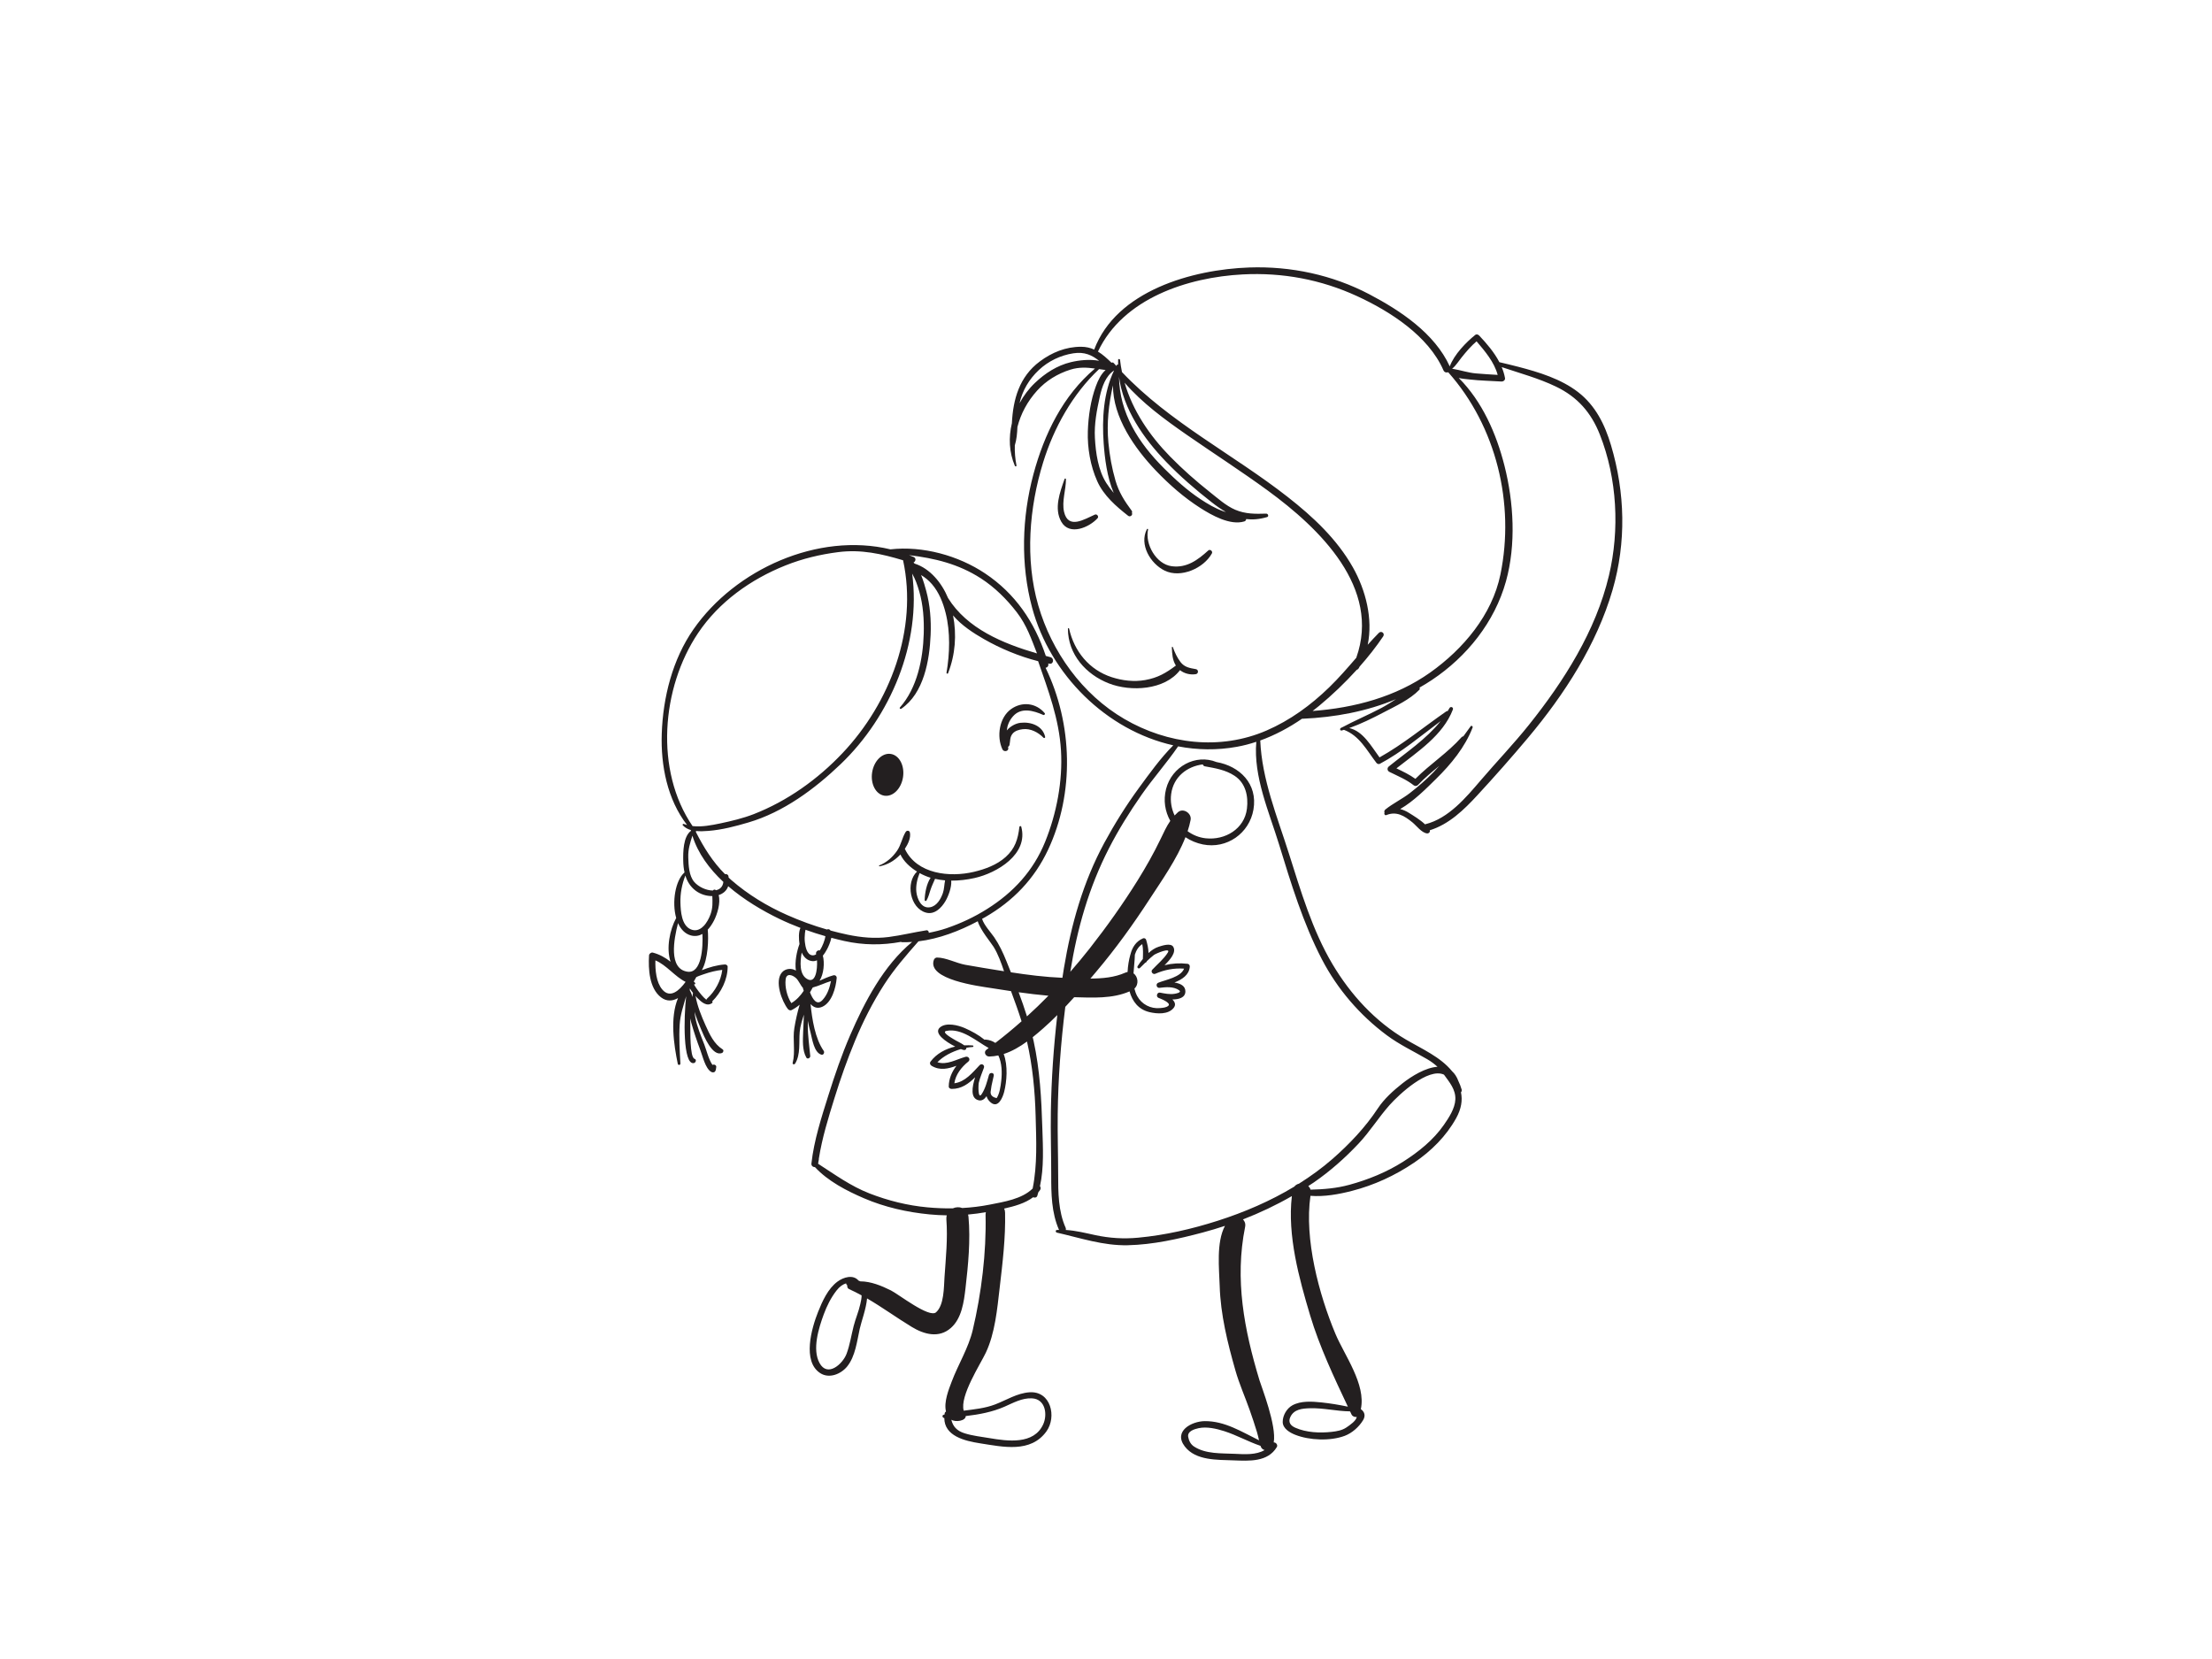 <?xml version="1.0" encoding="utf-8"?>
<!-- Generator: Adobe Illustrator 17.0.0, SVG Export Plug-In . SVG Version: 6.00 Build 0)  -->
<!DOCTYPE svg PUBLIC "-//W3C//DTD SVG 1.1//EN" "http://www.w3.org/Graphics/SVG/1.1/DTD/svg11.dtd">
<svg version="1.1" id="Layer_1" xmlns="http://www.w3.org/2000/svg" xmlns:xlink="http://www.w3.org/1999/xlink" x="0px" y="0px"
	 width="800px" height="600px" viewBox="0 0 800 600" enable-background="new 0 0 800 600" xml:space="preserve">
<g>
	<path fill="#231F20" d="M395.974,186.119c-3.725,1.623-9.635,5.492-11.138-0.986c-0.88-3.836,0.699-7.967,0.68-11.841
		c0-0.257-0.409-0.311-0.494-0.073c-1.69,4.805-3.92,10.709-1.173,15.508c2.958,5.161,10.118,1.989,13.094-1.295
		C397.511,186.807,396.735,185.782,395.974,186.119z"/>
	<path fill="#231F20" d="M437.001,199.072c-3.803,3.448-7.794,6.425-13.238,5.71c-5.635-0.739-9.733-8.018-8.545-13.278
		c0.056-0.257-0.306-0.337-0.42-0.126c-2.863,5.579,1.261,12.463,6.405,14.986c5.827,2.859,14.163-0.852,17.102-6.23
		C438.708,199.381,437.642,198.499,437.001,199.072z"/>
	<path fill="#231F20" d="M432.5,242.003c-2.199-0.384-4.096-0.68-5.538-2.543c-1.217-1.559-2.13-3.563-2.793-5.421
		c-0.065-0.206-0.359-0.111-0.352,0.093c0.099,2.363,0.201,4.59,1.458,6.575c-3.595,2.689-6.519,4.428-11.13,5.244
		c-4.018,0.712-8.214,0.209-12.069-1.037c-8.149-2.636-13.58-9.348-15.421-17.554c-0.061-0.274-0.423-0.228-0.427,0.044
		c0.019,9.247,6.504,16.533,14.837,19.766c7.885,3.077,20.148,2.456,25.695-4.797c1.584,1.251,3.723,1.764,5.708,1.453
		C433.497,243.673,433.541,242.18,432.5,242.003z"/>
	<path fill="#231F20" d="M369.104,261.409c-1.761,0.192-3.711,1.258-4.989,2.757c0.201-1.795,0.836-3.508,2.283-5.139
		c2.98-3.345,7.434-1.991,10.905-0.464c0.376,0.172,0.811-0.311,0.525-0.651c-3.136-3.718-8.18-4.272-12.12-1.488
		c-4.352,3.08-5.324,9.978-3.17,14.578c0.503,1.078,2.352,0.752,2.111-0.534c-0.027-0.126-0.046-0.257-0.075-0.377
		c0.252-0.126,0.454-0.36,0.532-0.707c0.318-1.482,0.064-2.73,1.081-4.005c0.86-1.084,2.373-1.487,3.673-1.652
		c2.84-0.36,5.648,1.129,7.561,3.114c0.218,0.221,0.642-0.024,0.578-0.313C377.131,262.483,372.853,260.992,369.104,261.409z"/>
	<path fill="#231F20" d="M326.589,281.079c-0.636,4.171-3.655,7.167-6.742,6.694c-3.084-0.472-5.067-4.234-4.43-8.406
		c0.641-4.172,3.66-7.168,6.745-6.696C325.246,273.146,327.23,276.908,326.589,281.079z"/>
	<path fill="#231F20" d="M369.346,298.979c-0.093-0.344-0.636-0.252-0.67,0.078c-0.508,4.435-1.559,7.846-4.991,10.913
		c-3.172,2.839-7.391,4.377-11.469,5.348c-8.695,2.06-20.594,0.857-24.939-8.256c-0.008-0.019-0.025-0.034-0.039-0.049
		c1.236-1.839,2.208-4.053,1.853-5.871c-0.16-0.837-1.13-0.925-1.557-0.238c-1.301,2.128-1.623,4.646-3.107,6.793
		c-1.588,2.293-3.803,4.28-6.407,5.286c-0.184,0.075-0.117,0.381,0.088,0.34c2.888-0.595,5.135-1.882,7.212-3.954
		c0.104-0.099,0.221-0.23,0.323-0.347c1.178,2.499,3.461,4.627,6.013,6.196c-4.206,4.025-2.541,13.189,3.18,14.828
		c3.145,0.915,5.696-1.741,7.118-4.171c0.96-1.647,2.301-4.96,2.065-7.381c2.839,0.021,5.695-0.326,8.46-0.943
		C360.532,315.746,372.07,308.95,369.346,298.979z M341.011,322.967c-0.753,2.157-2.191,4.722-4.63,5.154
		c-3.226,0.573-4.695-3.085-4.972-5.586c-0.24-2.224,0.326-4.651,1.179-6.77c1.323,0.727,2.674,1.293,3.976,1.689
		c-1.464,2.188-2.07,5.497-2.154,8.022c-0.014,0.405,0.454,0.544,0.666,0.196c0.69-1.171,1.035-2.558,1.452-3.85
		c0.44-1.363,1.062-2.616,1.622-3.93c0.005-0.015,0.005-0.031,0.008-0.046c1.205,0.264,2.419,0.459,3.646,0.552
		C341.49,319.88,341.499,321.577,341.011,322.967z"/>
	<path fill="#231F20" d="M582.638,161.01c-2.232-7.496-5.601-14.323-11.887-19.19c-6.213-4.799-14.199-7.224-21.699-9.179
		c-2.252-0.587-4.515-1.122-6.779-1.654c-1.86-3.571-4.588-6.753-7.296-9.621c-0.376-0.398-0.969-0.609-1.452-0.221
		c-3.328,2.667-7.615,7.092-9.198,11.362c-5.47-11.962-17.833-20.169-29.086-26.079c-13.354-7.01-28.377-10.213-43.421-9.691
		c-20.561,0.714-48.05,8.382-56.088,29.69c-1.406-0.637-2.954-1.021-4.758-1.016c-5.513-0.003-10.531,2.04-14.913,5.31
		c-7.442,5.533-9.674,13.771-10.1,22.346c-1.221,5.13-1.02,10.532,1.088,15.426c0.129,0.304,0.642,0.202,0.576-0.134
		c-0.481-2.456-0.675-4.891-0.604-7.277c0.658-2.121,0.854-4.394,0.945-6.677c1.226-4.76,3.597-9.222,7.102-13.113
		c3.224-3.597,7.447-6.159,12.037-7.6c3.145-0.986,6.002-0.797,8.909-0.406c-11.579,9.771-18.375,23.723-22.27,38.257
		c-4.177,15.591-4.68,32.595-0.469,48.226c6.544,24.295,26.917,44.378,51.052,49.789c-4.639,4.661-8.608,10.196-12.453,15.452
		c-4.601,6.293-8.752,12.924-12.462,19.769c-7.714,14.258-11.982,29.484-14.637,45.393c-0.19,1.149-0.364,2.308-0.541,3.461
		c-6.244-0.258-12.455-1.04-18.634-1.989c-0.534-1.346-1.081-2.694-1.615-4.032c-1.258-3.111-2.562-5.929-4.449-8.683
		c-1.146-1.659-3.656-4.331-4.356-6.616c0.379-0.214,0.768-0.413,1.146-0.629c10.105-5.837,17.758-13.782,22.73-24.369
		c9.589-20.429,8.914-45.534-0.903-65.791c0.636-0.107,1.19-0.707,0.947-1.54c-0.003-0.017-0.007-0.025-0.007-0.041
		c0.14,0.027,0.287,0.068,0.43,0.095c1.55,0.285,1.827-1.982,0.362-2.37c-0.544-0.148-1.105-0.296-1.657-0.45
		c-4.099-12.253-10.99-22.52-21.996-29.858c-9.653-6.441-22.504-10.002-34.206-8.683c-26.174-6.276-56.104,7.199-71.229,28.921
		c-7.58,10.886-11.017,24.598-11.466,37.723c-0.391,11.525,2.002,23.801,9.155,33.049c-0.399-0.119-0.794-0.225-1.179-0.376
		c-0.26-0.111-0.602,0.226-0.377,0.472c0.806,0.876,1.81,1.401,2.905,1.725c0.022,0.09,0.054,0.18,0.077,0.277
		c-2.856,2.091-2.869,7.75-2.815,10.833c0.025,1.448,0.167,2.876,0.472,4.233c-0.005,0.007-0.014,0.007-0.02,0.007
		c-3.301,2.859-4.617,10.726-2.998,16.461c-2.285,4.178-3.694,10.927-2.031,15.819c-1.928-1.506-4.017-2.677-6.424-3.304
		c-0.595-0.149-1.331,0.401-1.365,1.003c-0.296,4.911,0.059,11.906,4.338,15.185c2.06,1.579,4.193,1.36,6.141,0.269
		c-2.975,7.134-1.504,16.888-0.09,23.765c0.126,0.605,0.984,0.508,0.954-0.112c-0.257-4.669-0.549-9.358-0.269-14.031
		c0.223-3.665,1.384-6.9,2.359-10.301c-0.891,7.685-1.229,24.979,2.781,24.179c0.702-0.133,1.077-1.285,0.235-1.544
		c-1.748-0.561-1.465-10.508-1.518-11.928c-0.031-0.889-0.042-1.773-0.046-2.664c0.102,0.5,0.223,0.986,0.361,1.469
		c0.972,3.389,2.065,6.724,3.322,10.015c0.829,2.181,1.774,6.507,3.846,7.796c0.447,0.287,1.137,0.37,1.489-0.153
		c0.357-0.534,0.251-0.85,0.391-1.455c0.18-0.768-0.76-1.215-1.345-0.862c-1.379-1.895-2.25-5.577-2.944-7.328
		c-1.215-3.093-2.565-6.335-3.231-9.597c-0.138-0.687-0.229-1.458-0.308-2.257c0.639,2.23,1.571,4.419,2.353,6.286
		c0.933,2.227,4.081,10.063,7.592,8.555c0.469-0.202,0.7-0.971,0.197-1.29c-3.156-1.999-4.715-5.453-6.206-8.771
		c-1.429-3.202-2.983-6.952-3.58-10.558c0.195,0.233,0.386,0.474,0.597,0.692c1.469,1.491,3.469,3.335,5.426,1.856
		c0.197-0.156,0.131-0.433-0.029-0.552c3.284-3.248,5.601-7.936,5.616-12.557c0.002-0.524-0.578-0.847-1.03-0.816
		c-2.842,0.207-5.662,1.013-8.318,2.076c2.332-4.037,2.468-11.442,2.145-14.658c0.922-0.983,1.681-2.179,2.28-3.346
		c1.091-2.126,2.46-6.32,1.661-9.159c1.603-0.513,2.9-1.571,3.452-3.22c5.724,4.931,12.409,8.888,18.561,11.848
		c2.47,1.19,5.004,2.254,7.568,3.235c-0.745,1.62-0.591,4.054-0.345,5.839c-0.988,2.669-1.763,6.46-1.3,9.604
		c-1.59-1.005-3.794-0.775-5.035,0.646c-2.774,3.179-0.051,10.468,2.154,13.262c0.291,0.367,0.862,0.609,1.312,0.383
		c1.093-0.559,2.062-1.215,2.939-1.963c-0.836,2.768-1.474,5.691-1.921,8.418c-0.695,4.187,0.45,8.484-0.619,12.645
		c-0.136,0.554,0.641,0.67,0.889,0.26c2.045-3.362,1.327-7.734,1.666-11.499c0.192-2.118,0.863-4.17,1.511-6.216
		c-0.051,2.045-0.206,4.105-0.269,6.133c-0.095,3.036-0.387,6.646,1.139,9.37c0.415,0.738,1.489,0.166,1.428-0.561
		c-0.323-3.689-0.889-7.17-0.877-10.913c0.002-0.609-0.002-1.214-0.012-1.815c0.291,1.513,0.666,2.998,1.028,4.389
		c0.574,2.211,1.234,7.136,3.892,7.87c0.781,0.221,1.234-0.816,0.838-1.384c-3.123-4.437-4.189-11.401-4.763-16.92
		c1.073,1.164,2.449,1.773,4.228,0.993c3.526-1.56,4.947-6.973,5.229-10.393c0.058-0.736-0.554-1.173-1.236-0.989
		c-1.729,0.479-3.347,1.207-4.969,1.948c1.547-2.4,1.88-6.494,1.203-9.065c0.641-0.777,1.166-1.654,1.571-2.424
		c0.387-0.724,1.181-2.453,1.496-4.037c1.554,0.408,3.114,0.802,4.682,1.153c6.872,1.543,13.752,1.577,20.503,0.316
		c0.104,0.071,0.225,0.123,0.384,0.123c1.222,0.029,2.439-0.01,3.655-0.095c-10.351,8.559-17.204,21.687-22.404,33.708
		c-3.066,7.09-5.575,14.415-7.889,21.784c-2.511,7.983-5.21,16.288-6.131,24.626c-0.099,0.875,0.615,1.35,1.285,1.334
		c4.698,5.077,11.489,8.576,17.724,11.258c7.519,3.23,15.623,5.055,23.747,5.834c2.057,0.194,4.122,0.309,6.189,0.337
		c-0.114,0.435-0.18,0.916-0.143,1.445c0.534,7.007-0.197,13.928-0.673,20.911c-0.248,3.607-0.104,10.078-3.055,12.71
		c-2.461,2.191-13.61-6.56-16.303-7.899c-3.376-1.681-7.26-3.291-11.086-3.294c-0.211-0.092-0.406-0.201-0.646-0.276
		c-1.987-2.322-5.48-1.2-7.597,0.355c-3.471,2.562-5.494,7.099-7.041,10.976c-2.32,5.822-5.802,17.855,0.77,22.132
		c3.293,2.145,7.578,0.309,9.778-2.434c2.961-3.692,3.534-9.131,4.525-13.589c0.591-2.672,2.31-7.182,2.653-10.989
		c5.521,3.206,10.551,6.894,16.161,10.306c4.469,2.716,9.832,4.172,14.145,0.372c3.925-3.442,4.724-9.463,5.288-14.342
		c0.983-8.499,1.848-17.345,1.081-25.875c-0.029-0.287-0.083-0.554-0.153-0.797c2.159-0.185,4.304-0.488,6.444-0.847
		c-0.073,0.308-0.12,0.627-0.114,0.981c0.316,13.616-1.496,28.326-4.625,41.577c-1.538,6.542-5.254,12.438-7.617,18.695
		c-1.062,2.803-2.92,7.382-2.067,10.823c-0.24,0.143-0.423,0.364-0.479,0.683c-0.019,0.146-0.022,0.269-0.041,0.408
		c-0.119,0.034-0.248,0.063-0.364,0.102c-0.668,0.214-0.372,1.183,0.272,1.153c-0.003,6.551,7.398,8.309,13.014,9.177
		c8.261,1.284,18.198,3.571,23.91-4.313c3.808-5.259,1.63-14.694-6.123-14.155c-4.498,0.315-8.322,2.824-12.445,4.398
		c-3.619,1.384-7.495,1.751-11.336,2.254c-1.509-5.28,6.043-16.817,7.999-20.983c3.337-7.092,4.102-15.71,4.998-23.386
		c1.056-9.074,2.169-18.114,1.963-27.255c-0.014-0.58-0.136-1.066-0.338-1.472c3.641-0.816,7.576-1.883,10.485-4.1
		c0.535,0.251,1.271,0.163,1.499-0.496c0.146-0.415,0.245-0.853,0.37-1.278c0.223-0.265,0.432-0.527,0.627-0.819
		c0.34-0.5,0.253-1.03-0.027-1.401c1.503-6.766,1.073-14.184,0.862-20.944c-0.33-10.667-0.884-21.073-3.156-31.546
		c-0.104-0.471-0.226-0.923-0.333-1.394c1.338-1.066,2.628-2.164,3.855-3.252c1.742-1.527,3.412-3.128,5.047-4.76
		c-1.35,11.566-2.142,23.206-2.332,34.833c-0.129,7.707,0.141,15.408,0.129,23.118c-0.017,6.641,0.094,13.575,2.822,19.754
		c-0.253,0.007-0.51,0-0.763,0.025c-0.576,0.036-0.529,0.84-0.021,0.956c8.522,1.946,16.786,4.764,25.622,4.566
		c9.173-0.204,18.26-2.254,27.096-4.596c2.72-0.724,5.402-1.534,8.076-2.414c-3.199,6.036-2.096,15.506-1.904,21.748
		c0.318,10.383,2.849,20.592,5.683,30.536c1.38,4.865,3.495,9.574,5.169,14.343c0.93,2.625,1.816,5.273,2.625,7.943
		c0.291,0.988,0.517,1.984,0.756,2.987c-6.303-3.087-12.38-6.986-19.62-6.932c-4.698,0.031-11.503,3.6-7.231,9.174
		c3.964,5.162,11.828,4.785,17.672,5.018c5.625,0.214,12.336,0.658,15.615-4.819c0.403-0.666-0.196-1.571-0.893-1.656
		c-0.085-0.01-0.158-0.014-0.233-0.027c1.083-6.07-4.387-19.96-5.145-22.438c-5.547-18.326-9.033-36.484-5.205-55.505
		c0.229-1.139-0.134-2.062-0.782-2.698c6.104-2.363,12.023-5.171,17.69-8.431c-1.659,14.258,2.594,29.71,6.628,43.197
		c3.347,11.183,8.606,22.315,13.63,32.952c-3.155-0.661-6.332-1.195-9.531-1.531c-3.398-0.347-7.449-0.656-10.553,1.054
		c-2.055,1.139-3.514,3.704-3.485,6.033c0.034,2.393,2.63,3.871,4.546,4.622c5.137,2.02,12.684,2.326,17.891,0.369
		c2.675-1.011,5.142-3.218,6.614-5.63c1.071-1.748,0.442-3.15-0.794-4.017c1.926-8.996-5.97-19.538-9.198-27.255
		c-5.972-14.265-11.282-34.235-9.026-49.896c5.025,0.399,10.349-0.583,14.982-1.78c8.056-2.07,15.639-5.572,22.526-10.229
		c6.158-4.17,11.601-9.572,15.207-16.11c1.841-3.333,2.332-6.417,1.718-9.317c0.229-0.252,0.355-0.622,0.252-0.996
		c-0.306-1.077-0.699-2.067-1.151-3.005c-0.591-1.594-1.373-2.777-2.301-3.605c-4.216-5.188-10.888-8.069-16.749-11.506
		c-11.064-6.48-20.019-16.281-26.521-27.24c-7.291-12.263-11.522-26.662-15.807-40.172c-4.226-13.327-9.713-26.633-10.313-40.718
		c5.368-1.935,10.427-4.651,15.147-7.894c0.063,0.01,0.117,0.034,0.187,0.029c11.695-0.513,23.137-2.638,33.749-7.076
		c-1.731,1.108-3.456,2.21-5.224,3.152c-4.726,2.516-9.677,4.583-14.391,7.112c-0.034,0.012-0.07,0.007-0.107,0.01
		c-0.085,0.008-0.139,0.07-0.175,0.139c-0.008,0.01-0.018,0.01-0.027,0.019c-0.535,0.287-0.25,1.059,0.352,0.886
		c0.255-0.07,0.505-0.153,0.758-0.235c5.638,2.135,8.198,7.34,11.748,11.95c0.26,0.343,0.809,0.574,1.229,0.35
		c7.966-4.245,14.814-10.08,22.001-15.459c-5.18,6.484-12.312,11.223-18.759,16.424c-0.672,0.537-0.571,1.552,0.209,1.938
		c3.022,1.509,6.143,2.75,8.816,4.87c0.503,0.398,1.151,0.277,1.57-0.165c2.36-2.512,5.028-4.695,7.69-6.884
		c-0.712,0.778-1.411,1.571-2.15,2.332c-2.642,2.71-5.514,5.188-8.503,7.51c-2.806,2.179-6.106,3.723-8.853,5.936
		c-0.423,0.338-0.479,0.809-0.321,1.18c-0.238,0.449,0.105,1.081,0.685,0.846c3.677-1.497,6.516,0.315,9.358,2.606
		c1.475,1.188,3.364,3.818,5.348,4.027c0.581,0.068,1.225-0.522,0.969-1.132c6.941-2.142,12.37-7.401,17.208-12.653
		c6.252-6.769,12.417-13.742,18.34-20.803c13.143-15.676,24.794-33.644,30.555-53.43
		C588.208,196.136,587.762,178.214,582.638,161.01z M311.145,471.623c-0.595,2.72-1.736,5.285-2.417,7.982
		c-0.86,3.359-1.341,6.759-2.556,10.019c-1.358,3.628-6.871,8.659-9.781,3.33c-2.713-4.969-0.282-12.654,1.516-17.561
		c1.132-3.078,2.601-6.04,4.617-8.635c1.146-1.472,2.244-2.224,3.476-2.614c0.034,0.292,0.177,0.575,0.444,0.733
		c-0.119,0.513,0.087,1.098,0.622,1.336c1.577,0.709,3.075,1.477,4.542,2.28C311.627,469.559,311.349,470.695,311.145,471.623z
		 M354.759,209.179c5.04,3.264,9.339,7.53,12.987,12.273c3.582,4.639,5.285,9.71,7.297,14.87
		c-12.329-3.59-25.295-8.963-32.17-20.038c-2.261-5.464-6.478-10.66-12.101-12.457c-0.12-0.146-0.253-0.257-0.382-0.387
		c0.778-0.387,1.054-1.571,0.022-2.011c-0.542-0.233-1.095-0.44-1.642-0.651C337.912,201.876,346.566,203.896,354.759,209.179z
		 M252.469,228.957c7.568-11.289,19.069-19.451,31.58-24.449c6.118-2.455,12.57-3.995,19.103-4.826
		c8.307-1.064,15.715,0.627,23.458,2.946c5.408,24.995-4.698,51.575-21.921,69.762c-8.951,9.465-19.921,17.301-32.088,22.051
		c-3.884,1.509-8.045,2.497-12.113,3.355c-3.065,0.639-6.696,1.357-10.016,0.969C236.723,278.628,239.208,248.723,252.469,228.957z
		 M239.489,357.833c-2.167-2.594-2.548-6.985-2.455-10.5c4.034,1.696,7.069,5.892,10.923,7.779
		C245.717,358.185,242.382,361.292,239.489,357.833z M248.617,351.426c-6.901-1.025-4.926-11.685-3.399-17.57
		c0.971,2.186,2.485,3.854,4.627,4.452c1.584,0.427,2.98,0.148,4.192-0.532C254.291,342.605,253.766,352.183,248.617,351.426z
		 M249.499,358.251c-0.015-0.26-0.014-0.525-0.027-0.794c0.357,0.568,0.752,1.115,1.159,1.647c-0.103,0.483-0.165,0.981-0.187,1.477
		C250.222,359.728,249.924,358.936,249.499,358.251z M254.76,352.266c2.065-0.716,4.261-1.26,6.459-1.492
		c-0.444,3.859-2.628,7.833-5.461,10.349c-0.155,0.132-0.231,0.292-0.291,0.457c-1.149-0.889-2.344-2.444-2.818-3.056
		c-0.619-0.791-1.175-1.647-1.695-2.524c0.038,0.003,0.08,0.022,0.127,0.027c0.357,0.034,0.517-0.371,0.27-0.622
		c-0.138-0.138-0.299-0.265-0.44-0.401c0.354-0.581,0.66-1.127,0.913-1.625C252.822,352.891,253.938,352.551,254.76,352.266z
		 M256.943,330.758c-0.511,1.402-1.387,3.092-2.567,4.261c-0.134,0.065-0.238,0.173-0.323,0.292
		c-1.153,1.001-2.567,1.496-4.199,0.809c-3.371-1.414-3.678-6.558-3.765-9.618c-0.101-3.332,0.552-6.753,1.783-9.859
		c0.649,2.115,1.781,4.013,3.702,5.474c1.765,1.327,3.991,1.999,6.048,1.96C257.699,326.37,257.84,328.288,256.943,330.758z
		 M258.922,321.968c-0.003-0.01-0.012-0.017-0.021-0.027c-0.379-0.372-0.826-0.204-1.091,0.129
		c-2.343-0.007-5.169-1.294-6.711-3.087c-1.951-2.259-2.076-6.014-2.174-8.843c-0.109-2.978,0.663-5.3,1.491-7.904
		c1.985,6.405,6.113,11.979,11.2,16.725C261.415,320.747,260.343,321.672,258.922,321.968z M286.196,362.798
		c-1.551-2.432-2.38-5.844-2.057-8.591c0.282-2.339,2.393-1.664,3.704-0.503c1.006,0.891,1.618,2.567,2.553,3.585
		c0.008,0.056,0,0.116,0.017,0.173c0.078,0.277,0.165,0.58,0.265,0.886C289.493,360.116,288.057,361.676,286.196,362.798z
		 M291.773,353.986c-2.646-1.676-2.463-5.887-1.827-9.499c0.726,1.629,1.977,2.958,3.901,3.123c0.585,0.039,1.132-0.08,1.637-0.291
		C295.666,350.704,295.001,356.029,291.773,353.986z M295.171,345.116c0,0,0,0,0,0.007c-0.406,0.268-0.852,0.425-1.338,0.382
		c-2.067-0.162-2.565-3.241-2.744-4.802c-0.126-1.062-0.085-2.142,0.029-3.202c0.039-0.37,0.111-0.724,0.172-1.088
		c0.009-0.046,0.024-0.094,0.038-0.146c2.363,0.857,4.766,1.622,7.184,2.314c-0.119,0.855-0.391,1.705-0.694,2.509
		c-0.272,0.705-0.731,1.763-1.343,2.658C295.761,343.505,294.884,344.253,295.171,345.116z M300.543,354.814
		c-0.505,2.479-1.321,4.945-3.045,6.823c-2.094,2.29-3.653-0.393-4.549-2.732c0.345-0.571,0.676-1.159,0.984-1.763
		C296.198,356.561,298.3,355.477,300.543,354.814z M321.441,338.878c-5.03,0.656-9.939,0.187-14.872-0.836
		c-2.07-0.433-4.124-0.937-6.165-1.491c-0.095-0.131-0.206-0.242-0.345-0.335c-0.337-0.207-0.68-0.207-0.964-0.038
		c-4.918-1.407-9.732-3.172-14.409-5.246c-7.284-3.216-14.15-7.405-20.171-12.628c-0.341-0.294-0.659-0.609-0.988-0.909
		c-0.02-0.166-0.027-0.323-0.064-0.496c-0.136-0.651-0.751-0.877-1.249-0.748c-4.467-4.481-7.646-9.574-10.531-15.238
		c0.054-0.109,0.066-0.241,0.015-0.374c1.535,0.165,3.131,0.068,4.562-0.041c4.887-0.384,9.728-1.664,14.418-3.048
		c12.652-3.711,23.958-12.104,33.358-21.094c18.04-17.265,29.224-43.795,25.856-68.91c1.159,1.98,1.916,4.217,2.558,6.408
		c1.433,4.931,1.78,10.228,1.632,15.334c-0.268,9.131-2.371,19.637-8.611,26.666c-0.265,0.294,0.156,0.705,0.469,0.486
		c8.212-5.587,10.253-17.593,10.634-26.769c0.226-5.297-0.201-10.735-1.591-15.865c-0.396-1.472-0.999-3.651-1.858-5.742
		c1.413,0.872,2.72,1.907,3.934,3.311c2.558,2.961,4.037,6.747,4.965,10.49c1.714,6.865,1.472,14.61,0.292,21.549
		c-0.055,0.328,0.445,0.483,0.568,0.167c2.629-6.772,3.155-13.881,1.803-20.918c3.044,3.634,7.471,6.461,11.187,8.584
		c5.961,3.417,12.773,6.249,19.581,7.979c3.691,10.668,7.573,20.84,8.263,32.273c0.672,11.03-1.593,22.838-5.725,33.038
		c-4.244,10.492-11.486,18.33-20.976,24.298c-4.617,2.919-9.563,5.236-14.729,6.987c-2.11,0.715-4.241,1.224-6.385,1.645
		c0.061-0.466-0.271-1.001-0.848-0.911C330.489,337.164,326.022,338.283,321.441,338.878z M349.27,512.14
		c4.841-0.561,9.679-1.482,14.031-3.393c3.156-1.383,6.347-3.195,9.901-3.019c4.923,0.232,5.679,5.843,4.107,9.349
		c-3.359,7.495-12.927,6.138-19.446,5.039c-2.997-0.507-6.075-0.83-8.984-1.739c-2.857-0.885-4.253-2.514-4.822-4.921
		C345.548,514.425,349.264,513.925,349.27,512.14z M374.547,403.554c0.234,8.771,0.666,17.66-1.076,26.3
		c-3.915,3.825-10.376,4.794-15.498,5.813c-3.286,0.653-6.618,1.045-9.956,1.229c-1.073-0.422-2.339-0.364-3.42,0.126
		c-3.06,0.036-6.119-0.087-9.157-0.367c-7.177-0.654-14.229-2.414-20.934-5.018c-6.868-2.674-12.521-6.818-18.62-10.745
		c0.063-0.513,0.141-1.017,0.26-1.521c0.03-0.138,0.029-0.252,0.005-0.355c1.163-7.421,3.43-14.738,5.649-21.877
		c2.172-7.004,4.608-13.932,7.423-20.704c2.942-7.082,6.417-13.944,10.573-20.385c3.633-5.626,7.973-10.6,12.373-15.599
		c7.478-0.916,14.838-3.747,21.45-7.267c0.916,3.16,4.8,7.745,5.744,9.278c1.617,2.638,2.728,5.734,3.76,8.799
		c-0.374-0.058-0.75-0.116-1.122-0.174c-4.303-0.704-8.612-1.373-12.897-2.155c-3.34-0.614-6.939-2.616-10.257-2.625
		c-0.433-0.003-0.94,0.401-1.085,0.801c-2.652,7.206,16.495,9.577,20.519,10.214c2.465,0.394,4.918,0.777,7.371,1.139
		c1.336,3.617,2.665,7.223,3.811,10.903c-3.044,2.696-6.191,5.31-9.477,7.823c-0.952-0.636-2.087-1.076-3.471-1.203
		c-0.167-0.015-0.304,0.009-0.439,0.054c-2.15-1.754-4.705-3.138-7.153-4.215c-2.38-1.034-6.738-2.172-8.982-0.228
		c-2.388,2.07,2.072,5.181,5.53,6.913c-3.483,0.794-6.772,2.568-8.899,5.397c-0.432,0.571-0.197,1.234,0.372,1.571
		c3.065,1.82,6,1.044,8.973-0.014c-1.662,2.164-2.774,4.719-2.786,7.51c-0.002,0.58,0.602,0.852,1.076,0.853
		c3.527,0.017,6.13-1.895,8.462-4.209c-1.1,3.464-1.833,7.66,1.333,8.333c1.154,0.248,2.064-0.425,2.794-1.498
		c0.248,0.847,0.726,1.632,1.557,2.305c2.716,2.205,4.34-1.96,4.824-3.891c0.925-3.66,1.432-9.444-0.18-13.665
		c3.007-0.961,5.81-2.613,8.434-4.515C373.437,385.484,374.314,394.557,374.547,403.554z M358.597,392.664
		c0.218-1.225,0.583-2.424,0.813-3.643c0.211-1.142-1.433-1.321-1.735-0.27c-0.661,2.349-1.287,4.909-2.653,6.969
		c-1.384,2.101-1.215-3.423-1.013-4.214c0.435-1.827,1.215-3.577,1.839-5.339c0.345-0.989-0.823-1.71-1.544-0.945
		c-2.652,2.788-5.229,6.038-9.145,6.562c0.416-3.129,2.625-5.919,5.03-7.833c0.947-0.745,0.109-2.037-0.964-1.748
		c-3.398,0.925-6.772,3.094-10.197,1.965c2.072-2.164,5.312-3.838,8.486-4.758c0.49,0.195,0.887,0.318,1.141,0.348
		c0.534,0.08,0.886-0.374,0.853-0.823c0.794-0.153,1.576-0.25,2.302-0.28c0.311-0.015,0.32-0.52,0.01-0.552
		c-0.996-0.095-2.026-0.09-3.063-0.041c-1.236-0.891-2.738-1.509-4.022-2.319c-0.758-0.466-4.357-2.531-2.443-2.907
		c5.56-1.091,10.776,3.692,15.272,6.194c-0.262,0.187-0.512,0.391-0.775,0.585c-1.197,0.877-0.33,2.509,0.981,2.492
		c1.124-0.024,2.217-0.17,3.288-0.394c1.316,2.715,1.392,6.296,1.044,9.246c-0.238,2.011-0.541,4.458-1.644,6.182
		c-1.758-0.37-2.46-1.309-2.109-2.791C358.402,393.783,358.485,393.224,358.597,392.664z M371.419,367.588
		c-0.913-2.929-1.934-5.841-3.01-8.722c3.583,0.495,7.16,0.933,10.767,1.253C376.67,362.686,374.076,365.17,371.419,367.588z
		 M457.357,524.43c-3.065,1.833-7.289,1.537-10.828,1.363c-4.829-0.226-10.495,0.122-14.709-2.646
		c-1.215-0.797-1.861-2.111-2.099-3.505c-0.355-2.069,2.378-2.82,3.796-3.126c2.968-0.624,6.421,0.18,9.234,1.079
		c4.566,1.457,8.656,3.808,13.13,5.314C456.074,523.664,456.604,524.238,457.357,524.43z M486.943,516.262
		c-1.594,1.073-3.458,1.375-5.331,1.59c-4.27,0.476-9.183,0.262-13.157-1.503c-1.748-0.775-2.638-2.013-1.795-3.848
		c1.307-2.853,4.314-3.104,7.082-3.189c4.846-0.153,9.645,1.074,14.468,1.125c0.025,0.027,0.063,0.051,0.092,0.068
		c0.168,0.345,0.332,0.7,0.492,1.045c0.34,0.714,1.191,1.063,1.883,0.872C490.584,513.752,488.271,515.374,486.943,516.262z
		 M528.635,129.24c1.657-2.064,3.367-4.083,5.387-5.793c3.084,3.626,6.382,7.502,7.636,12.137c-2.625-0.168-5.259-0.297-7.881-0.537
		c-2.893-0.255-5.506-1.186-8.305-1.64c-0.1-0.015-0.204-0.012-0.302,0.002C526.519,132.249,527.546,130.604,528.635,129.24z
		 M387.277,130.984c-4.977,1.2-9.319,4.014-12.989,7.512c-2.211,2.104-4.081,4.607-5.553,7.33c1.051-4.632,3.446-8.683,6.987-12.009
		c3.427-3.226,7.84-5.327,12.47-6.04c4.083-0.629,6.762,0.694,9.317,2.708C394.107,129.854,390.331,130.25,387.277,130.984z
		 M522.232,388.656c1.974,2.74,4.27,5.368,4.117,8.953c-0.139,3.279-2.332,6.604-4.146,9.215c-3.807,5.48-9.17,9.781-14.767,13.337
		c-5.96,3.784-12.603,6.473-19.395,8.331c-4.695,1.287-9.342,1.65-14.07,1.763c-0.144-0.522-0.437-0.956-0.8-1.309
		c0.666-0.429,1.341-0.848,1.985-1.297c5.897-4.068,11.284-8.841,16.188-14.046c4.117-4.376,7.243-9.467,11.203-13.929
		C505.946,395.848,516.475,386.003,522.232,388.656z M462.617,305.488c4.292,14.015,8.688,28.427,15.467,41.471
		c5.606,10.787,13.735,20.221,23.483,27.461c4.59,3.413,9.699,5.803,14.617,8.664c1.421,0.826,2.621,1.744,3.709,2.731
		c-4.328,0.287-9.332,3.361-12.717,6.03c-3.245,2.555-6.601,5.584-8.885,9.05c-4.472,6.792-10.262,12.903-16.366,18.239
		c-3.807,3.325-7.885,6.274-12.137,8.958c-0.648,0.158-1.241,0.503-1.669,1.054c-8.673,5.246-18.076,9.278-27.731,12.365
		c-9.338,2.988-19.018,5.212-28.782,6.119c-5.253,0.493-10.277,0.173-15.419-0.918c-3.553-0.765-7.107-1.659-10.724-1.877
		c0.065-0.233,0.073-0.489-0.054-0.782c-2.696-6.028-2.705-12.812-2.709-19.29c-0.014-7.262-0.245-14.51-0.163-21.765
		c0.156-12.99,1.124-25.974,2.744-38.862c1.081-1.153,2.157-2.31,3.213-3.481c6.619,0.177,13.856,0.598,20.019-2.103
		c1.023,3.602,3.213,6.559,7.216,7.5c2.698,0.632,6.718,0.936,8.702-1.477c0.945-1.142,0.505-2.208-0.427-3.1
		c2.37-0.027,4.637-0.626,4.707-2.846c0.054-2.062-1.804-2.946-3.955-3.287c2.777-1.115,5.303-2.706,5.543-5.705
		c0.039-0.496-0.246-0.991-0.777-1.057c-2.842-0.34-5.633-0.16-8.35,0.5c2.147-2.093,4.304-4.681,3.158-6.635
		c-0.899-1.543-4.143-0.391-5.297-0.031c-1.302,0.41-2.534,1.243-3.658,2.259c-0.014-1.651-0.442-3.38-0.872-4.819
		c-0.129-0.44-0.715-0.665-1.119-0.483c-2.573,1.103-3.906,3.287-4.537,5.815c-0.007,0.024-0.025,0.044-0.032,0.066
		c-0.528,1.837-0.901,4.03-1.01,6.291c-0.291,0.051-0.593,0.133-0.903,0.268c-3.811,1.696-8.188,2.086-12.541,2.108
		c0.672-0.795,1.35-1.596,2.023-2.39c7.055-8.335,13.436-17.185,19.384-26.338c4.352-6.694,9.891-14.49,12.972-22.4
		c1.868,1.246,3.998,2.15,6.293,2.611c8.676,1.744,16.81-4.012,18.297-12.6c1.622-9.39-5.054-15.735-13.368-17.192
		c-7.554-3.053-16.152,1.618-18.234,9.73c-1.057,4.122-0.367,8.163,1.525,11.545c-1.385,1.995-2.373,4.195-3.539,6.622
		c-2.482,5.154-5.244,10.033-8.268,14.894c-5.315,8.526-11.158,16.728-17.359,24.637c-2.28,2.907-4.622,5.694-6.997,8.428
		c2.511-15.673,6.697-30.456,13.966-44.626c3.461-6.764,7.5-13.208,11.841-19.436c4.173-5.973,9.074-11.475,13.188-17.469
		c6.878,1.326,14.032,1.46,21.24,0.16c2.402-0.429,4.747-1.051,7.036-1.809C453.256,280.884,459.015,293.716,462.617,305.488z
		 M412.287,350.063c0.63-0.622,1.256-1.242,1.889-1.86c0.201-0.039,0.391-0.158,0.524-0.394c0.03-0.064,0.047-0.126,0.078-0.192
		c0.811-0.774,1.649-1.528,2.531-2.218c0.729-0.575,6.291-2.87,5.057-0.896c-1.465,2.351-3.772,4.201-5.645,6.217
		c-0.648,0.697,0.236,1.829,1.08,1.469c3.356-1.46,6.825-2.122,10.439-1.867c-1.181,3.107-6.658,4.015-9.354,5.103
		c-1.013,0.405-0.622,1.975,0.459,1.84c2.268-0.277,5.079-0.556,7.066,0.857c1.212,0.865-1.281,1.248-1.635,1.302
		c-1.722,0.284-3.543-0.099-5.224-0.422c-1.098-0.221-1.598,1.475-0.557,1.887c0.438,0.177,4.805,1.798,3.519,2.89
		c-0.763,0.646-2.016,0.714-2.971,0.809c-3.376,0.326-6.629-1.353-8.243-4.314c-0.474-0.88-0.802-1.795-1.021-2.733
		c1.73-1.586,1.278-4.364-0.327-5.524c0.127-2.283,0.449-4.581,0.489-6.731c0.002-0.007-0.002-0.019-0.002-0.019
		c0.505-1.577,1.314-2.936,2.684-3.811c0.367,1.824,0.272,3.503,0.207,5.373c-0.712,0.867-1.351,1.744-1.873,2.563
		C411.08,349.973,411.796,350.542,412.287,350.063z M426.015,293.75c-0.432,0.381-0.829,0.772-1.198,1.176
		c-1.115-2.375-1.613-5.033-1.254-7.726c0.836-6.329,5.832-10.045,11.45-10.745c0.097,0.33,0.331,0.615,0.722,0.69
		c3.765,0.685,7.481,1.271,10.748,3.42c4.027,2.643,5.038,7.367,4.493,11.879c-0.884,7.378-7.937,11.488-14.884,10.738
		c-2.434-0.26-4.675-1.178-6.575-2.558c0.45-1.365,0.821-2.728,1.084-4.093C431.061,294.158,427.934,292.069,426.015,293.75z
		 M458.049,264.21c-16.794,7.262-35.824,4.918-51.392-4.173c-15.275-8.912-26.305-24.296-31.167-41.145
		c-4.8-16.653-3.284-35.313,1.788-51.703c3.866-12.497,10.626-24.646,20.215-33.691c0.778,0.109,1.555,0.228,2.361,0.328
		c-1.63,1.428-2.701,3.639-3.491,5.783c-1.9,5.132-2.752,10.935-2.931,16.371c-0.187,6.069,0.926,12.526,3.413,18.08
		c2.307,5.164,6.827,9.085,11.182,12.494c0.721,0.561,1.783-0.32,1.336-1.071c0.121-0.223,0.134-0.507-0.066-0.772
		c-2.614-3.522-4.632-6.667-5.875-10.932c-1.297-4.471-2.11-9.028-2.546-13.653c-0.672-7.114,0.095-13.962,1.644-20.755
		c-0.034,11.618,7.889,22.824,15.494,30.806c4.845,5.081,10.192,9.762,16.111,13.545c4.127,2.638,10.765,6.388,15.872,4.867
		c0.474-0.144,0.677-0.481,0.689-0.857c2.322,0.281,4.799,0.09,7.564-0.721c0.756-0.209,0.372-1.275-0.316-1.249
		c-3.923,0.126-7.527,0.158-11.192-1.402c-3.383-1.455-6.34-4.16-9.212-6.424c-5.018-3.977-9.839-8.229-14.321-12.803
		c-7.45-7.612-13.534-16.587-16.482-26.73c6.388,7.369,14.525,13.323,22.431,18.814c9.74,6.755,19.706,13.16,29.283,20.145
		c18.906,13.803,41.07,35.253,32.081,60.535c-3.163,3.655-6.312,7.309-9.794,10.685C474.102,255.016,466.557,260.531,458.049,264.21
		z M399.159,160.329c0.379,5.26,1.19,12.246,3.634,17.945c-0.959-1.134-1.863-2.31-2.667-3.57
		c-2.98-4.675-3.843-10.916-4.139-16.342c-0.274-5.04,0.687-10.028,1.774-14.913c0.78-3.51,2.065-7.434,5.162-9.465
		C399.057,142.026,398.529,151.578,399.159,160.329z M404.698,136.255c1.579,11.802,8.834,22.22,17.009,30.73
		c5.118,5.329,10.722,10.131,16.541,14.683c1.744,1.358,3.432,2.547,5.129,3.508c-0.291-0.075-0.578-0.134-0.87-0.241
		c-2.988-1.051-5.764-2.701-8.391-4.44c-4.78-3.175-9.077-7.082-13.133-11.124C411.718,160.138,404.89,149.375,404.698,136.255z
		 M474.718,257.139c0.76-0.586,1.523-1.173,2.264-1.785c4.749-3.916,9.409-8.363,13.698-13.099c0.277-0.078,0.534-0.255,0.717-0.554
		c0.119-0.201,0.214-0.405,0.321-0.609c3.104-3.512,5.995-7.183,8.525-10.925c0.735-1.091-0.651-2.195-1.567-1.27
		c-1.379,1.396-2.716,2.84-4.022,4.294c1.932-9.4-0.707-19.742-5.36-27.997c-5.766-10.213-14.42-18.297-23.57-25.46
		c-19.761-15.472-42.593-26.854-59.94-45.158c-0.299-1.455-0.544-2.929-0.705-4.432c-0.042-0.381-0.68-0.406-0.693-0.014
		c-0.021,0.61-0.01,1.197,0,1.79c-0.097-0.123-0.296-0.155-0.405,0.032c-0.06,0.109-0.109,0.218-0.173,0.325
		c-0.039,0.002-0.077,0.01-0.114,0.014c-0.296-0.335-0.61-0.648-0.906-0.989c-0.238-0.279-0.566-0.267-0.789-0.105
		c-1.596-1.542-3.148-2.987-4.907-4.047c9.082-19.263,32.492-26.871,52.381-27.906c14.373-0.741,28.252,1.839,41.337,7.857
		c11.875,5.457,25.804,14.366,31.233,26.82c0.333,0.772,1.102,0.928,1.717,0.702c17.417,19.608,24.155,47.509,18.892,73.124
		c-3.012,14.663-13.463,26.995-25.386,35.467C504.765,252.08,489.826,256.01,474.718,257.139z M581.895,208.166
		c-4.761,20.035-16.237,38.097-28.948,54.004c-5.506,6.891-11.617,13.256-17.35,19.957c-5.368,6.272-11.688,13.86-20.052,15.951
		c-0.056,0.014-0.095,0.048-0.146,0.07c-1.734-1.647-4.161-3.119-5.788-4.132c-0.979-0.62-2.079-1.125-3.213-1.418
		c4.865-2.795,9.361-7.35,13.024-10.952c5.361-5.261,10.446-11.454,13.169-18.53c0.169-0.426-0.425-0.852-0.716-0.439
		c-0.869,1.21-1.742,2.421-2.628,3.614c-0.226,0.017-0.456,0.116-0.653,0.328c-5.013,5.655-11.41,9.721-16.703,15.062
		c-2.133-1.54-4.486-2.658-6.852-3.794c7.62-5.997,16.835-11.938,20.408-21.259c0.318-0.819-0.799-1.295-1.219-0.547
		c-0.213,0.374-0.437,0.731-0.663,1.095c-0.172-0.021-0.364,0.003-0.547,0.141c-8.028,5.56-15.545,11.834-24.094,16.606
		c-3.036-4.086-5.943-9.499-10.962-10.61c4.254-1.503,8.365-3.536,12.343-5.62c4.357-2.283,9.601-4.68,13.033-8.236
		c0.228-0.24,0.184-0.544,0.019-0.763c1.53-0.875,3.044-1.788,4.53-2.787c12.642-8.426,22.669-20.946,26.769-35.67
		c3.701-13.3,2.81-28.603-0.554-41.85c-2.922-11.527-8.027-23.191-16.521-31.689c1.348,0.316,2.794,0.406,3.952,0.544
		c3.794,0.447,7.627,0.489,11.443,0.738c0.707,0.048,1.471-0.485,1.326-1.278c-0.248-1.367-0.663-2.669-1.192-3.937
		c6.589,2.225,13.322,4.02,19.611,7.046c7.795,3.747,12.737,9.376,15.887,17.361C584.884,173.049,585.82,191.647,581.895,208.166z"
		/>
</g>
</svg>
